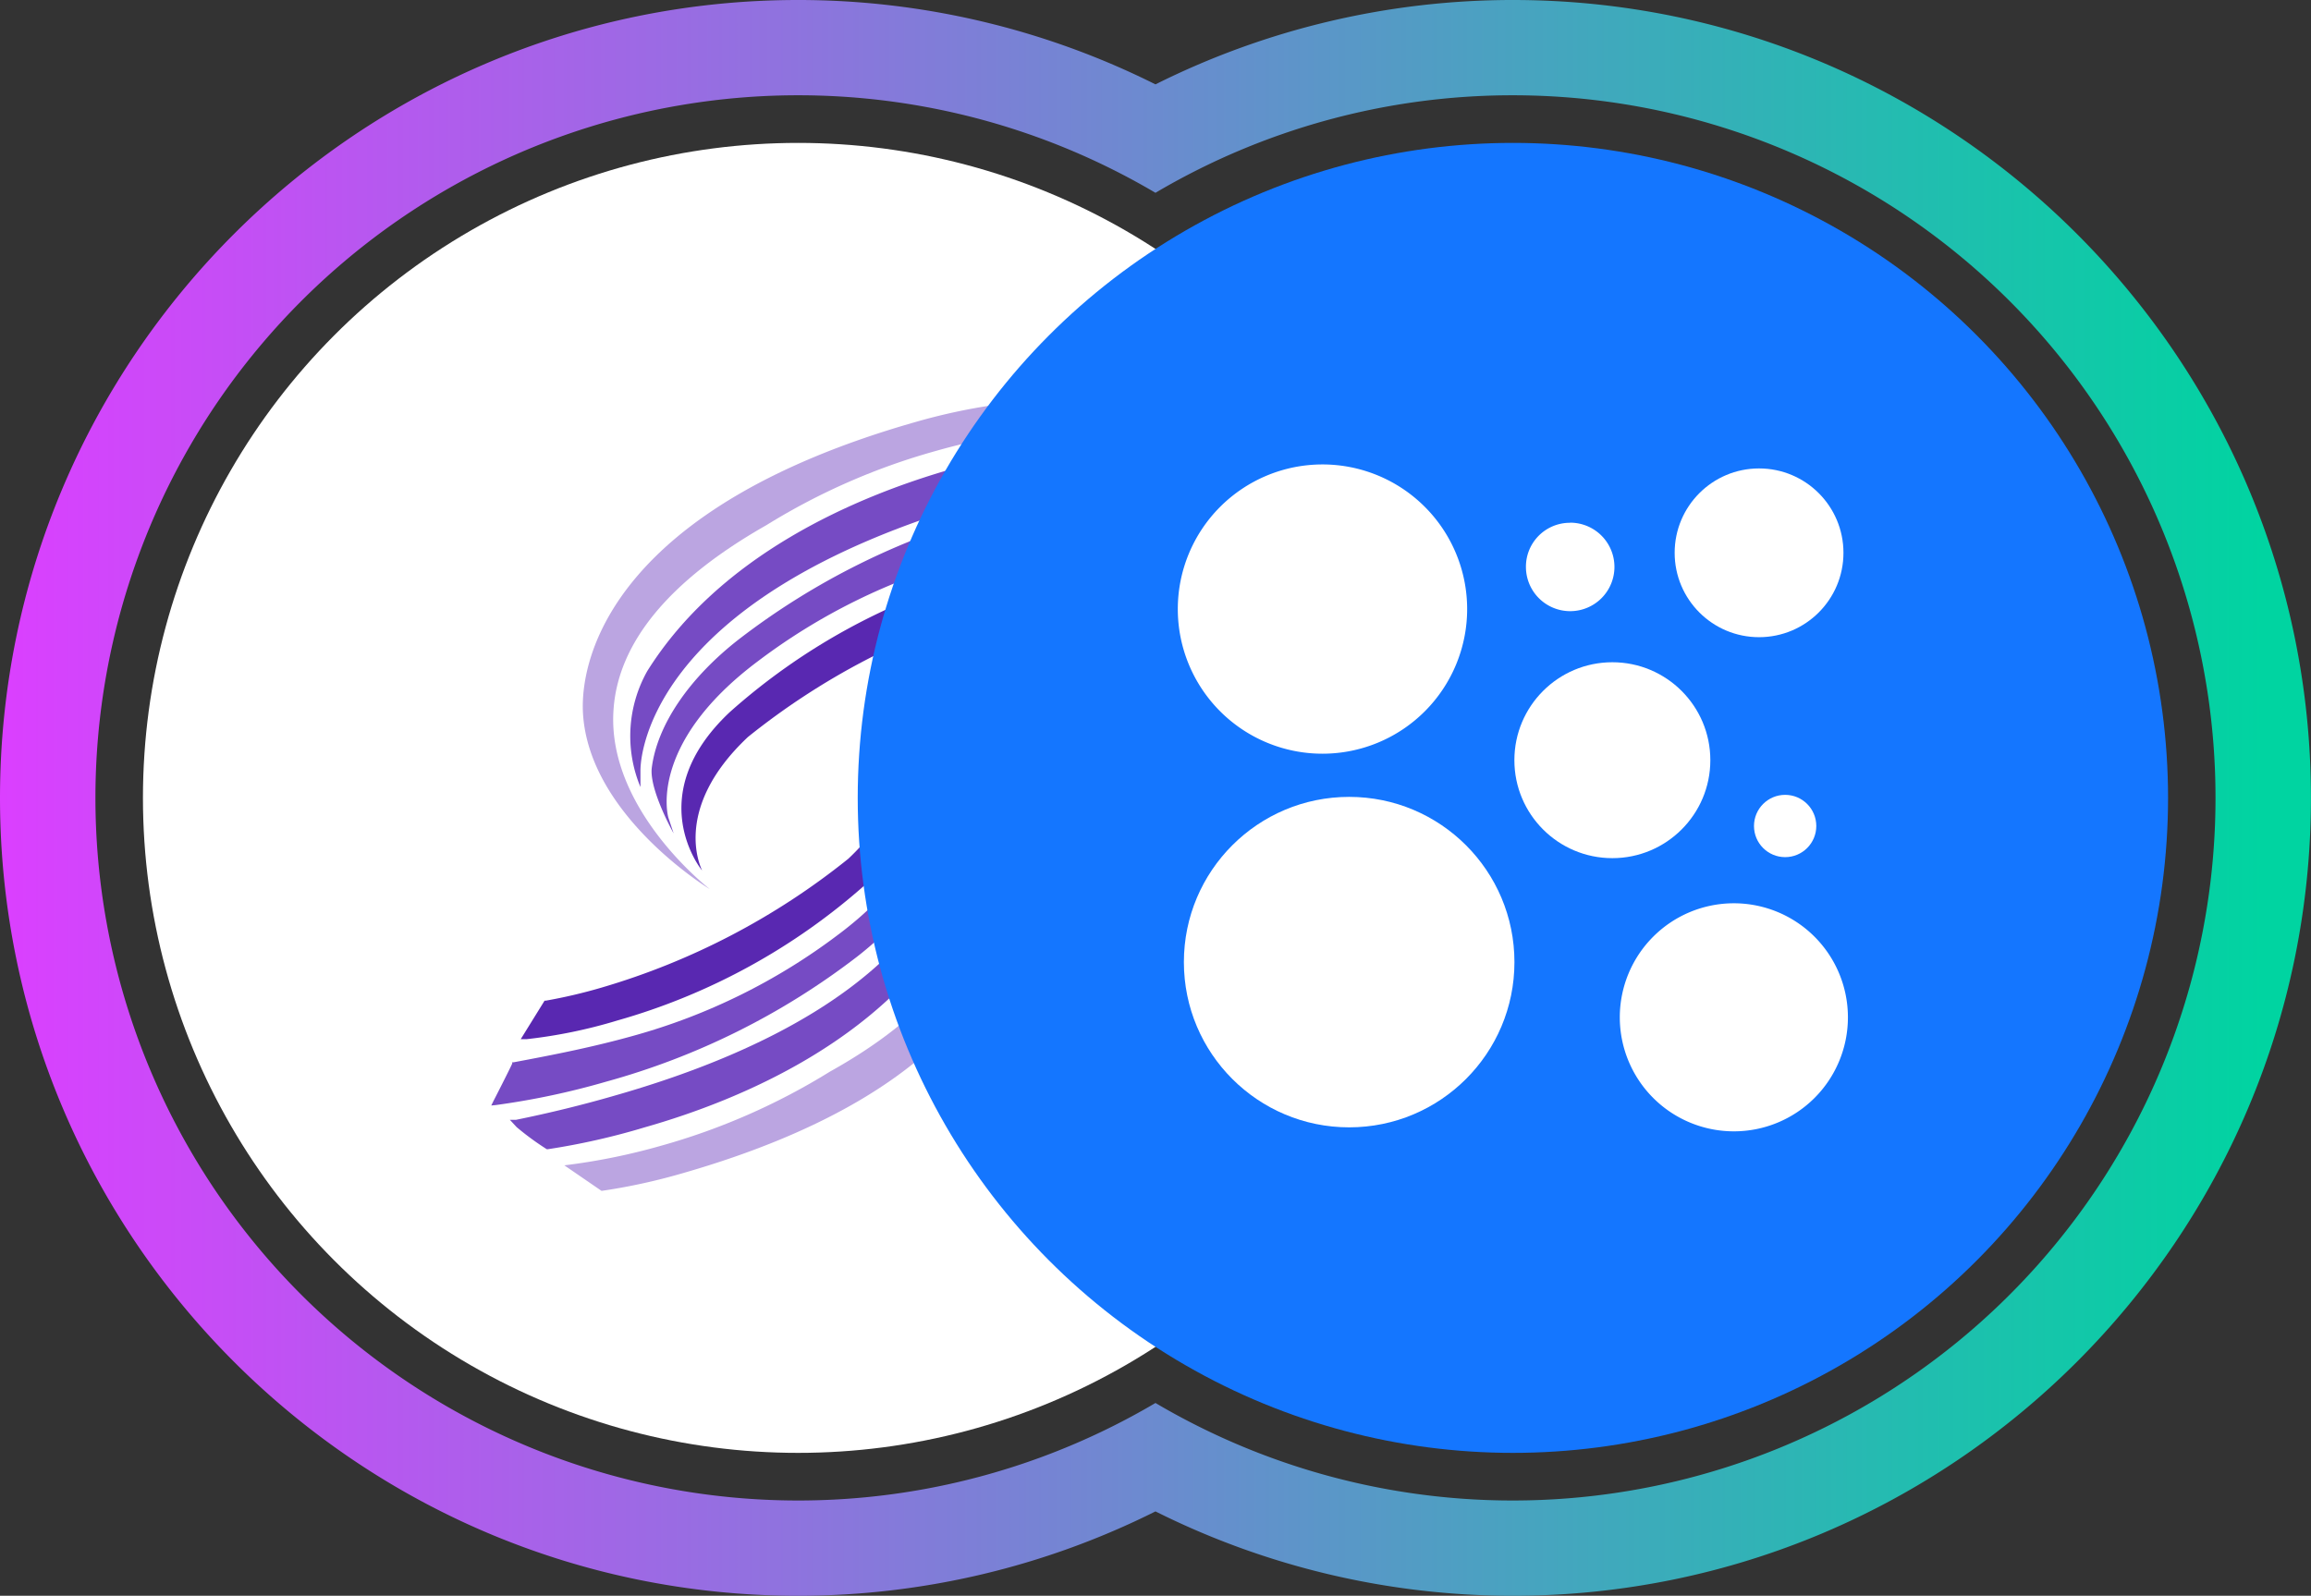 <svg xmlns="http://www.w3.org/2000/svg" xmlns:xlink="http://www.w3.org/1999/xlink" viewBox="0 0 388.01 268"><rect x="0" y="0" width="388.01" height="268" fill="#333333" stroke="none"/><defs><style>.cls-1{fill:#fff;}.cls-2{fill:#5928b1;}.cls-3{fill:#764bc4;}.cls-4{fill:#bba5e1;}.cls-5{fill:#1476FF;}.cls-6{fill:url(#未命名的渐变_29);}</style><linearGradient id="未命名的渐变_29" y1="134" x2="388.01" y2="134" gradientUnits="userSpaceOnUse"><stop offset="0" stop-color="#db3fff"/><stop offset="0.98" stop-color="#00d4a1"/></linearGradient></defs><g id="图层_2" data-name="图层 2"><g id="图层_1-2" data-name="图层 1"><circle class="cls-1" cx="134" cy="134" r="110"/><path class="cls-2" d="M164.4,96.6a106.43,106.43,0,0,0-41.88,23c-14.88,14-4.76,26.47-4.65,26.58s-5.47-10,7.7-22.4A119.89,119.89,0,0,1,167,102.14a86.42,86.42,0,0,1,9.39-2.2h0l4.18-6.27h-1A82.9,82.9,0,0,0,164.4,96.6Z"/><path class="cls-3" d="M181.26,78.71A46.06,46.06,0,0,0,176.2,75h0A117.33,117.33,0,0,0,160,78.71c-16.72,4.76-39.23,14.66-51.33,34a22.29,22.29,0,0,0-1.14,19.47v-2.71c0-.29-.81-28.86,57.75-45.5,5.1-1.47,10.6-2.83,16.35-4l1-.18Z"/><path class="cls-3" d="M184.78,82.41a128.25,128.25,0,0,0-18.51,3.92,122.27,122.27,0,0,0-42.17,21c-8.4,6.53-13.75,14.41-14.67,21.63-.44,3.67,3.67,11,3.67,11l-.88-2.64s-3.67-12.24,15-26.25a102.1,102.1,0,0,1,34.36-17c6.67-1.87,13.09-3.15,20.16-4.47H182v-.22c.51-1.14,3.08-6.16,3.12-6.23l.4-.81Z"/><path class="cls-4" d="M103,119.33c.7-11.33,9.28-21.81,25.67-31.13A109.87,109.87,0,0,1,157.1,75.74a105.51,105.51,0,0,1,16.13-3.27L167,68a100.29,100.29,0,0,0-13.38,2.9c-50.05,14.3-56.29,39-55.74,48.87,1,17.27,21.31,29.56,21.31,29.56S101.92,136.05,103,119.33Z"/><path class="cls-2" d="M103.6,171.4a106.43,106.43,0,0,0,41.88-23c14.88-14,4.76-26.47,4.65-26.58s5.47,10-7.7,22.4A119.89,119.89,0,0,1,101,165.86a86.42,86.42,0,0,1-9.39,2.2h-.18l-4,6.46h1A84,84,0,0,0,103.6,171.4Z"/><path class="cls-3" d="M86.74,189.29A46.06,46.06,0,0,0,91.8,193H92a117.33,117.33,0,0,0,16.24-3.67c16.72-4.76,39.24-14.66,51.34-34a22.32,22.32,0,0,0,1.13-19.47v2.71c0,.29.81,28.86-57.75,45.5-5.09,1.47-10.59,2.83-16.35,4h-1Z"/><path class="cls-3" d="M83.22,185.59a128.25,128.25,0,0,0,18.51-3.92,122.27,122.27,0,0,0,42.17-21c8.4-6.53,13.75-14.41,14.67-21.63.44-3.67-3.67-11-3.67-11l.88,2.64s3.67,12.24-15,26.25a102.1,102.1,0,0,1-34.36,17c-6.67,1.87-13.09,3.15-20.16,4.47H86v.22c-.51,1.14-3.08,6.16-3.12,6.23l-.4.81Z"/><path class="cls-4" d="M165,148.85c-.7,11.33-9.28,22-25.67,31.13a109.9,109.9,0,0,1-28.45,12.47,105.49,105.49,0,0,1-16.13,3.26L101,200a100.29,100.29,0,0,0,13.38-2.9c50.05-14.3,56.29-39,55.74-48.87-1-17.27-21.45-29.56-21.45-29.56S166.08,132,165,148.85Z"/><g id="图层_2-2" data-name="图层 2"><g id="图层_1-2-2" data-name="图层 1-2"><circle class="cls-5" cx="254.01" cy="134" r="110"/><circle class="cls-1" cx="295.34" cy="92.84" r="14.17"/><circle class="cls-1" cx="299.72" cy="138.72" r="5.23"/><path class="cls-1" d="M263.62,87.78a7.43,7.43,0,1,1-7.42,7.44v0a7.37,7.37,0,0,1,7.34-7.42Z"/><path class="cls-1" d="M222,78a24.29,24.29,0,1,1-24.25,24.33v0A24.29,24.29,0,0,1,222,78Z"/><circle class="cls-1" cx="226.52" cy="161.58" r="27.75"/><circle class="cls-1" cx="270.71" cy="127.67" r="16.45"/><path class="cls-1" d="M291.12,190a19.15,19.15,0,1,1,19.14-19.16v0A19.14,19.14,0,0,1,291.12,190Z"/></g></g><path class="cls-6" d="M254,16a118,118,0,1,1-60,219.62,118,118,0,1,1,0-203.24A117.82,117.82,0,0,1,254,16m0-16a134.1,134.1,0,0,0-60,14.17A134.06,134.06,0,0,0,134,0C60.11,0,0,60.11,0,134S60.11,268,134,268a134.06,134.06,0,0,0,60-14.17A134.1,134.1,0,0,0,254,268c73.89,0,134-60.11,134-134S327.9,0,254,0Z"/></g></g></svg>